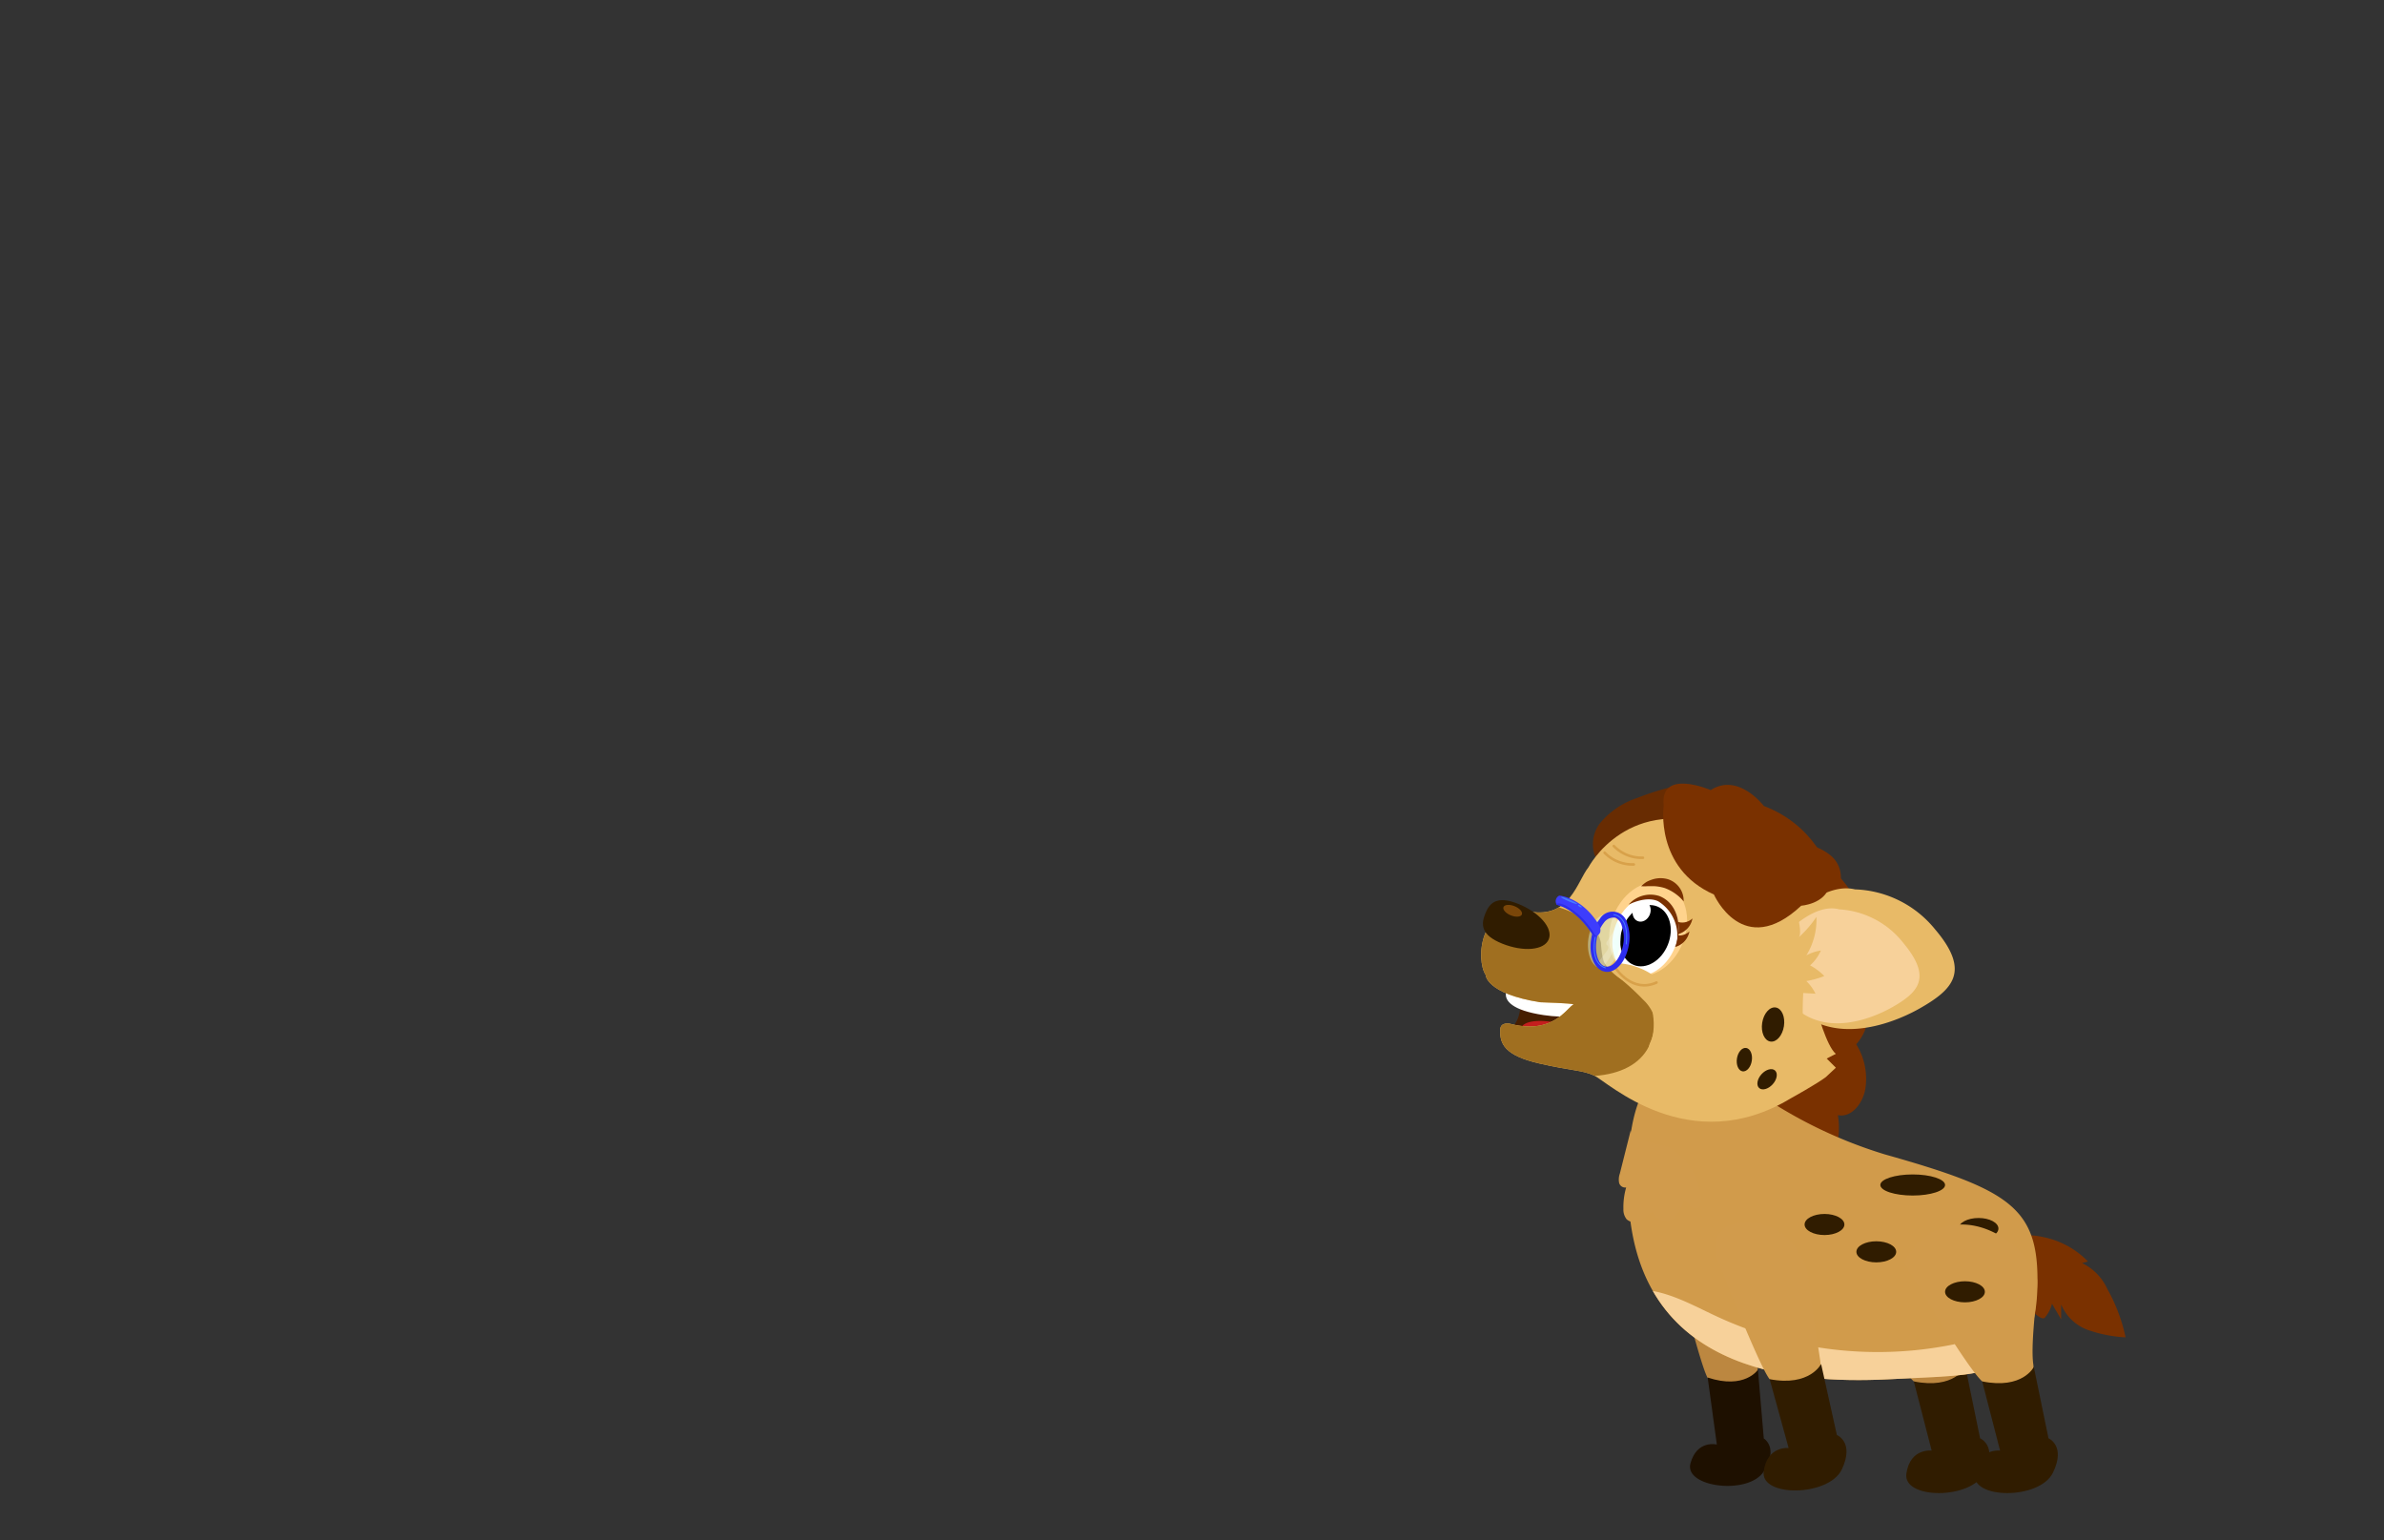 <svg id="Layer_1" data-name="Layer 1" xmlns="http://www.w3.org/2000/svg" xmlns:xlink="http://www.w3.org/1999/xlink" viewBox="0 0 260 168"><rect x="0" y="0" width="260" height="168" fill="#333333" stroke="none"/><defs><style>.cls-1{fill:#d19b4b;}.cls-2{fill:#e8ba67;}.cls-3{fill:#d7fff4;opacity:0.41;}.cls-4{fill:#3d3dfc;}.cls-5{fill:#7a3100;}.cls-6{fill:#bc8740;}.cls-7{fill:#301c00;}.cls-8{fill:#1e1000;}.cls-9{clip-path:url(#clip-path);}.cls-10{fill:#f7d19a;}.cls-11{fill:#d19b4c;}.cls-12{fill:#682c02;}.cls-13{fill:#471e00;}.cls-14,.cls-22{fill:#fff;}.cls-15{fill:#c41e1e;}.cls-16{clip-path:url(#clip-path-2);}.cls-17{fill:#a06f20;}.cls-18{fill:#7a4609;}.cls-19{fill:#ffd38d;}.cls-20,.cls-24{fill:none;stroke-linecap:round;stroke-linejoin:round;}.cls-20{stroke:#d8a14a;stroke-width:0.28px;}.cls-21{clip-path:url(#clip-path-3);}.cls-22{opacity:0.21;}.cls-23{fill:#2e2eef;}.cls-24{stroke:#457fff;stroke-width:0.1px;}.cls-25{clip-path:url(#clip-path-4);}.cls-26{fill:#2d2de8;}.cls-27{fill:#457fff;}</style><clipPath id="clip-path"><path class="cls-1" d="M190,118a50.32,50.32,0,0,0,15.55,7.9c13.77,3.89,16.87,5.83,16.65,14.5-.27,10.19-6.23,9.49-15.59,10s-28,.18-29-19.49C176.5,108.21,190,118,190,118Z"/></clipPath><clipPath id="clip-path-2"><path class="cls-2" d="M199.13,117.47c-1,.76-3.81,2.31-3.81,2.31-11.1,6.73-20.09-1.86-21.47-2.48s-2.3-.47-6-1.32-4.32-2.12-4.23-3.68c0-.85,1-.66,1-.66,4.75,1.26,6.19-1.67,7-2.1-.22-.13-3.66-.23-3.66-.23-5.93-.94-5.94-3-5.94-3-1.05-1.55-.78-7.89,4.83-6.89,4.36.78,5.17-3.32,6.38-4.82,0,0,4.34-8.28,14.77-4.18s13.21,10.42,10.13,19.7c0,0,1.07,4,2.09,4.82l-1,.51,1,1Z"/></clipPath><clipPath id="clip-path-3"><ellipse class="cls-3" cx="175.56" cy="102.72" rx="2.99" ry="1.77" transform="matrix(0.13, -0.99, 0.99, 0.13, 50.46, 263.1)"/></clipPath><clipPath id="clip-path-4"><path class="cls-4" d="M173.79,102.09s-1.61-2.83-4-3.41a.67.67,0,0,1,.27-1s2.48.16,4.33,3.21c0,0,.35.62,0,1S173.85,102.19,173.79,102.09Z"/></clipPath></defs><path class="cls-5" d="M191,90.85a15.57,15.57,0,0,1,9.61,4.78,12.41,12.41,0,0,1,3.16,10.12,12.35,12.35,0,0,0-.32,2.41c0,.64.21,1.26.27,1.89a5,5,0,0,1-1.28,3.84,7.12,7.12,0,0,1,1,4.83c-.24,1.54-1.47,3.22-3,2.9a8.36,8.36,0,0,1-.1,3.27,3.57,3.57,0,0,1-2.05,2.43,4.28,4.28,0,0,1-3.63-.69,9.4,9.4,0,0,1-3.29-3.51,3.94,3.94,0,0,1-2.84.58,2.79,2.79,0,0,1-1.7-2.59,11.66,11.66,0,0,1,.51-3.25c1.41-6.53-1.13-13.66,1.36-19.85.55-1.38,1.36-2.79,1.12-4.25-.11-.68-.37-1.56.22-1.92.16-.11.43-.1.49.08s-.35.25-.28.06"/><path class="cls-6" d="M200.22,137.71s6.76,11.41,8.5,12.95a4.25,4.25,0,0,0,3.72.91,2.53,2.53,0,0,0,1.85-2.79c-.33-2.38.51-7.79.42-9.15-.12-1.76-3.74-6.11-8.29-6.08A6.94,6.94,0,0,0,200.22,137.71Z"/><path class="cls-7" d="M208.72,150.66l1.95,7.55s-2.35-.31-2.76,2.51,7.07,2.87,8.52-.09-.48-3.76-.48-3.76l-1.6-7.78S213.12,151.56,208.72,150.66Z"/><path class="cls-6" d="M182.56,137.29s2.78,11.39,3.68,13a3.55,3.55,0,0,0,3.4,1.27,2.4,2.4,0,0,0,2.05-2.42c0-2.28-.12-7.41-.06-8.7.09-1.67-1.35-6-5.63-6.52S182.56,137.29,182.56,137.29Z"/><path class="cls-8" d="M186.24,150.24l1,7.31s-2.17-.55-2.88,2.06,6.34,3.49,8,.87,0-3.59,0-3.59l-.64-7.5S190.29,151.58,186.24,150.24Z"/><path class="cls-5" d="M227.71,137.58l-.64.18a5.78,5.78,0,0,1,2.75,2.81,18.81,18.81,0,0,1,2,5.29,14.84,14.84,0,0,1-4.09-.8,5,5,0,0,1-2.94-2.79l0,1.63-1-1.71a3.68,3.68,0,0,1-.77,1.51c-.57.69-3.53-3.06-3.75-3.49-.63-1.18-1.38-3.28-.59-4.55s3-1,4.29-.71A9.34,9.34,0,0,1,227.71,137.58Z"/><path class="cls-1" d="M190,118a50.32,50.32,0,0,0,15.55,7.9c13.77,3.89,16.87,5.83,16.65,14.5-.27,10.19-6.23,9.49-15.59,10s-28,.18-29-19.49C176.5,108.21,190,118,190,118Z"/><g class="cls-9"><path class="cls-10" d="M177.91,142.67a2.37,2.37,0,0,1,.93-1.76,1.93,1.93,0,0,1,1.36-.12c2.51.45,4.8,1.76,7.15,2.84a41.58,41.58,0,0,0,25.7,3,6.63,6.63,0,0,1,3.18-.16,2.57,2.57,0,0,1,1.78,2.65,3.38,3.38,0,0,1-.7,1.58c-2.3,3.16-6.29,3.28-9.74,3.09-6.42-.35-12.9-.87-19-2.94C185.37,149.74,177.16,148.36,177.91,142.67Z"/></g><ellipse class="cls-7" cx="198.98" cy="133.55" rx="2.17" ry="1.15"/><ellipse class="cls-7" cx="204.63" cy="136.53" rx="2.17" ry="1.15"/><ellipse class="cls-7" cx="215.78" cy="133.99" rx="2.17" ry="1.15"/><ellipse class="cls-7" cx="208.6" cy="129.24" rx="3.53" ry="1.15"/><path class="cls-11" d="M207.68,137.71s6.76,11.41,8.5,12.95a4.25,4.25,0,0,0,3.72.91,2.53,2.53,0,0,0,1.85-2.79c-.33-2.38.51-7.79.42-9.15-.12-1.76-3.74-6.11-8.29-6.08A6.94,6.94,0,0,0,207.68,137.71Z"/><path class="cls-7" d="M216.18,150.66l1.95,7.55s-2.35-.31-2.76,2.51,7.07,2.87,8.52-.09-.48-3.76-.48-3.76l-1.6-7.78S220.59,151.56,216.18,150.66Z"/><ellipse class="cls-7" cx="214.3" cy="140.89" rx="2.17" ry="1.15"/><path class="cls-11" d="M187.31,137.4s4.51,11.52,5.67,13a3.73,3.73,0,0,0,3.74.85,2.54,2.54,0,0,0,1.8-2.82c-.36-2.38-1.18-7.73-1.29-9.09-.14-1.75-2.26-6.12-6.81-6S187.31,137.4,187.31,137.4Z"/><path class="cls-7" d="M193,150.42l2.07,7.51s-2.35-.27-2.72,2.56,7.11,2.75,8.52-.23-.54-3.75-.54-3.75l-1.72-7.75S197.4,151.25,193,150.42Z"/><path class="cls-5" d="M200.65,96.51a3.07,3.07,0,0,0-1-3.21A5.91,5.91,0,0,0,196.4,92c0-.37-.31-.65-.61-.87a8,8,0,0,0-2.6-1.45,2.76,2.76,0,0,0-2.77.65.62.62,0,0,0-.19.58.83.83,0,0,0,.28.31,45.24,45.24,0,0,0,8.7,4.81,7.35,7.35,0,0,1,1,.49"/><path class="cls-12" d="M182.32,85.83a29,29,0,0,0-3.77,1.2,8.89,8.89,0,0,0-4.05,2.75,3.75,3.75,0,0,0,0,4.57,4.4,4.4,0,0,0,1.52,1,9.17,9.17,0,0,0,9.61-1.47,4.68,4.68,0,0,0,1.79-3.69,5.44,5.44,0,0,0-1.9-3.28c-.84-.81-2.11-1.56-3.09-1"/><path class="cls-13" d="M165.75,108.69s.43,2.23-.93,3.44l1.51,1.29,7.21,0,.67-2.51L168.66,108Z"/><path class="cls-14" d="M173.05,110c-.17.87-2.26,1.07-4.71.71-3.46-.52-4.26-1.58-4.09-2.45s2.28-1.19,4.71-.71S173.22,109.1,173.05,110Z"/><ellipse class="cls-15" cx="169.87" cy="113.24" rx="1.61" ry="4.14" transform="translate(16.85 248.38) rotate(-75.14)"/><path class="cls-2" d="M199.13,117.47c-1,.76-3.81,2.31-3.81,2.31-11.1,6.73-20.09-1.86-21.47-2.48s-2.3-.47-6-1.32-4.32-2.12-4.23-3.68c0-.85,1-.66,1-.66,4.75,1.26,6.19-1.67,7-2.1-.22-.13-3.66-.23-3.66-.23-5.93-.94-5.94-3-5.94-3-1.05-1.55-.78-7.89,4.83-6.89,4.36.78,5.17-3.32,6.38-4.82,0,0,4.34-8.28,14.77-4.18s13.21,10.42,10.13,19.7c0,0,1.07,4,2.09,4.82l-1,.51,1,1Z"/><g class="cls-16"><path class="cls-17" d="M180,113.75c-1.69,4.19-8.22,4.56-14.4,2.08s-9.81-7.89-8.13-12.07,7.32-6.94,13.5-4.46S181.7,109.57,180,113.75Z"/></g><path class="cls-7" d="M168.91,102.44c-.48,1.2-2.75,1.41-5.07.48s-2.34-2.07-1.86-3.27,1.28-2,3.6-1.07S169.39,101.24,168.91,102.44Z"/><ellipse class="cls-18" cx="164.97" cy="99.33" rx="0.54" ry="1.08" transform="translate(11.28 215.35) rotate(-68.1)"/><ellipse class="cls-7" cx="190.24" cy="115.57" rx="1.29" ry="0.82" transform="translate(46.69 285.69) rotate(-81.12)"/><ellipse class="cls-7" cx="192.72" cy="117.71" rx="1.29" ry="0.82" transform="translate(-23.89 181.56) rotate(-47.84)"/><path class="cls-2" d="M202.31,97a11.73,11.73,0,0,1,8.74,4.37c3.89,4.57,1.94,6.55-1.68,8.61s-14,6.1-16.93-6.87C192.44,103.12,197.8,95.91,202.31,97Z"/><path class="cls-10" d="M200.59,99.18a9.59,9.59,0,0,1,7,3.68c3.16,3.79,1.62,5.38-1.24,7s-11.08,4.83-13.6-5.82C192.78,104.06,197,98.22,200.59,99.18Z"/><path class="cls-2" d="M196.16,102.24A11.89,11.89,0,0,0,198.1,100,7.39,7.39,0,0,1,197,104.2a4.66,4.66,0,0,1,1.59-.53,4.83,4.83,0,0,1-1.18,1.62,6.35,6.35,0,0,1,1.55,1.16A9.83,9.83,0,0,1,197,107a4.88,4.88,0,0,1,1,1.38l-1.34-.08c-.07,1.35-.08,2.7,0,4a48.37,48.37,0,0,0-7.19-6.06l2-4.71c.47-1.11,1.85-4.14,3.42-3.67.64.19.94,1.23,1.1,1.83C196.11,100.06,196.55,101.89,196.16,102.24Z"/><ellipse class="cls-7" cx="193.37" cy="111.75" rx="1.88" ry="1.2" transform="translate(53.11 285.54) rotate(-81.12)"/><path class="cls-2" d="M174.6,102.82a10.73,10.73,0,0,0,.19,1.61,3.25,3.25,0,0,0,.66,1.17,5.87,5.87,0,0,0,5.7,2,7.64,7.64,0,0,0,5.28-5,4.94,4.94,0,0,0-.2-3.49A6.68,6.68,0,0,0,185,97.35,9.1,9.1,0,0,0,181.61,95a5.1,5.1,0,0,0-4,.11,6.09,6.09,0,0,0-2.59,3c-.24.5-.38,1.46-.75,1.85s-.87,0-1.4.06A5.06,5.06,0,0,1,174.6,102.82Z"/><ellipse class="cls-19" cx="179.74" cy="101.34" rx="5.28" ry="4.06" transform="translate(18.68 230.31) rotate(-68.1)"/><path class="cls-5" d="M182.77,100.46a1.62,1.62,0,0,0,1.81-.29,2.16,2.16,0,0,1-1.38,1.65.48.48,0,0,1-.35,0,.47.47,0,0,1-.23-.45,1.13,1.13,0,0,1,.33-.79v.27"/><path class="cls-5" d="M182.44,101.88a1.64,1.64,0,0,0,1.81-.3,2.17,2.17,0,0,1-1.39,1.65.47.47,0,0,1-.35,0,.47.47,0,0,1-.23-.45,1.13,1.13,0,0,1,.33-.79v.27"/><ellipse class="cls-14" cx="179.45" cy="102.05" rx="4.51" ry="3.45" transform="translate(17.84 230.49) rotate(-68.1)"/><ellipse cx="179.45" cy="102.05" rx="3.44" ry="2.63" transform="translate(17.84 230.49) rotate(-68.1)"/><ellipse class="cls-14" cx="179.04" cy="99.4" rx="1.15" ry="0.96" transform="translate(20.03 228.44) rotate(-68.1)"/><path class="cls-5" d="M183.62,98.31a4.9,4.9,0,0,0-2.05-1.45,4.76,4.76,0,0,0-1.18-.21l-.67,0a4.72,4.72,0,0,1-.74,0,4.61,4.61,0,0,1,.6-.47,4.17,4.17,0,0,1,.72-.29,2.91,2.91,0,0,1,1.6,0A2.46,2.46,0,0,1,183.62,98.31Z"/><path class="cls-5" d="M183.08,101.39s.18-2.75-2.1-3.66a3.15,3.15,0,0,0-3.37.94s1.86-1,3.22-.38a4.4,4.4,0,0,1,1.95,4.91A4.67,4.67,0,0,0,183.08,101.39Z"/><path class="cls-2" d="M175.31,105.48a8.18,8.18,0,0,0,1.23,1.12,27.65,27.65,0,0,1,2.65,2.42,4.58,4.58,0,0,1,1.13,1.61,4.72,4.72,0,0,1-.37,3.12c-.18.49-.31,1.13.11,1.46a.88.88,0,0,0,.82.1,2.28,2.28,0,0,0,.71-.44A9.08,9.08,0,0,0,184.1,112a25.33,25.33,0,0,1-3-2.51,2,2,0,0,1-.51-.69c-.21-.54.09-1.15,0-1.72l-2.88-.64a3.12,3.12,0,0,1-1.84-.87c-.21-.26-.36-1-.77-1.06C174.55,104.52,175.15,105.28,175.31,105.48Z"/><path class="cls-2" d="M175.58,105.05a7.59,7.59,0,0,1,5.57,2l-2.27.55-2.56-1.48Z"/><path class="cls-20" d="M176.23,105.62s1.76,2.74,4.43,1.54"/><path class="cls-20" d="M176,92.27a4.22,4.22,0,0,0,3.18,1.28"/><path class="cls-20" d="M175,93a4.22,4.22,0,0,0,3.18,1.28"/><path class="cls-5" d="M181.44,87.86s-1,6.82,5.48,9.7c0,0,3.16,7.18,9.52,1.22,0,0,2.54-.17,3.07-2.11s-2-6.86-7.14-8.76c0,0-2.78-3.69-5.8-1.74C186.57,86.17,181,83.75,181.44,87.86Z"/><path class="cls-11" d="M177.85,123.27,176.66,128a1.94,1.94,0,0,0-.08,1,.68.68,0,0,0,.77.51,7.72,7.72,0,0,0-.3,2.34,1.7,1.7,0,0,0,.35,1.13,1.22,1.22,0,0,0,1.22.24,2.78,2.78,0,0,0,1.07-.72c.15-.15.34-.3.53-.23a.53.53,0,0,1,.22.2,1.79,1.79,0,0,0,1,.69,1.6,1.6,0,0,0,1.44-.66,4.71,4.71,0,0,0,.71-1.5c.33,0,.57.31.82.52s.65.37.9.16a.76.76,0,0,0,.19-.49,5.07,5.07,0,0,0-.47-2.41,6.31,6.31,0,0,0-3.38-3.78c-.45-.15-.92-.23-1.37-.34a8.57,8.57,0,0,1-2.28-.94l.1.43"/><ellipse class="cls-3" cx="175.56" cy="102.72" rx="2.99" ry="1.77" transform="matrix(0.13, -0.99, 0.99, 0.13, 50.46, 263.1)"/><g class="cls-21"><path class="cls-22" d="M177.3,99.48l-.38.59-1.63,2.57a.39.39,0,0,0-.09.35c0,.07.11.11.16.18a.37.37,0,0,1,0,.34,1.14,1.14,0,0,1-.18.3,18.61,18.61,0,0,0-1.87,2.79l.65.09a.17.17,0,0,0,.1,0,.11.11,0,0,0,.06-.07c.64-1.07,1.42-2,2-3.17.07-.13.13-.32,0-.43s-.12-.07-.14-.13a.21.21,0,0,1,0-.13c.49-1.08,1.5-1.86,2-3l-.56-.19"/></g><path class="cls-23" d="M174.82,105.92c-1-.35-1.57-1.84-1.28-3.54a4.46,4.46,0,0,1,.93-2.15,1.63,1.63,0,0,1,3,.5,4.51,4.51,0,0,1,.17,2.34h0c-.3,1.82-1.44,3.1-2.59,2.91Zm1.34-5.84-.12,0a1.27,1.27,0,0,0-1.12.56,4,4,0,0,0-.8,1.86c-.24,1.45.21,2.79,1,2.92s1.66-1,1.91-2.42h0a4,4,0,0,0-.15-2A1.36,1.36,0,0,0,176.16,100.08Z"/><path class="cls-24" d="M175.08,105.56c-1-.31-1.48-1.53-1.08-3.49"/><path class="cls-24" d="M176,99.76s1.71.06,1.36,3.2"/><path class="cls-4" d="M173.79,102.09s-1.61-2.83-4-3.41a.67.67,0,0,1,.27-1s2.48.16,4.33,3.21c0,0,.35.62,0,1S173.85,102.19,173.79,102.09Z"/><g class="cls-25"><path class="cls-26" d="M169.55,98.73s.22-.49,1.29.08a8.24,8.24,0,0,1,3,3s.24.46.65.33l-1,.63-4-2.62Z"/><ellipse class="cls-27" cx="171.12" cy="98.21" rx="0.1" ry="0.96" transform="translate(12.95 216.14) rotate(-66.56)"/><ellipse class="cls-27" cx="172.3" cy="98.83" rx="0.08" ry="0.24" transform="translate(-4.41 189.53) rotate(-57.01)"/></g></svg>